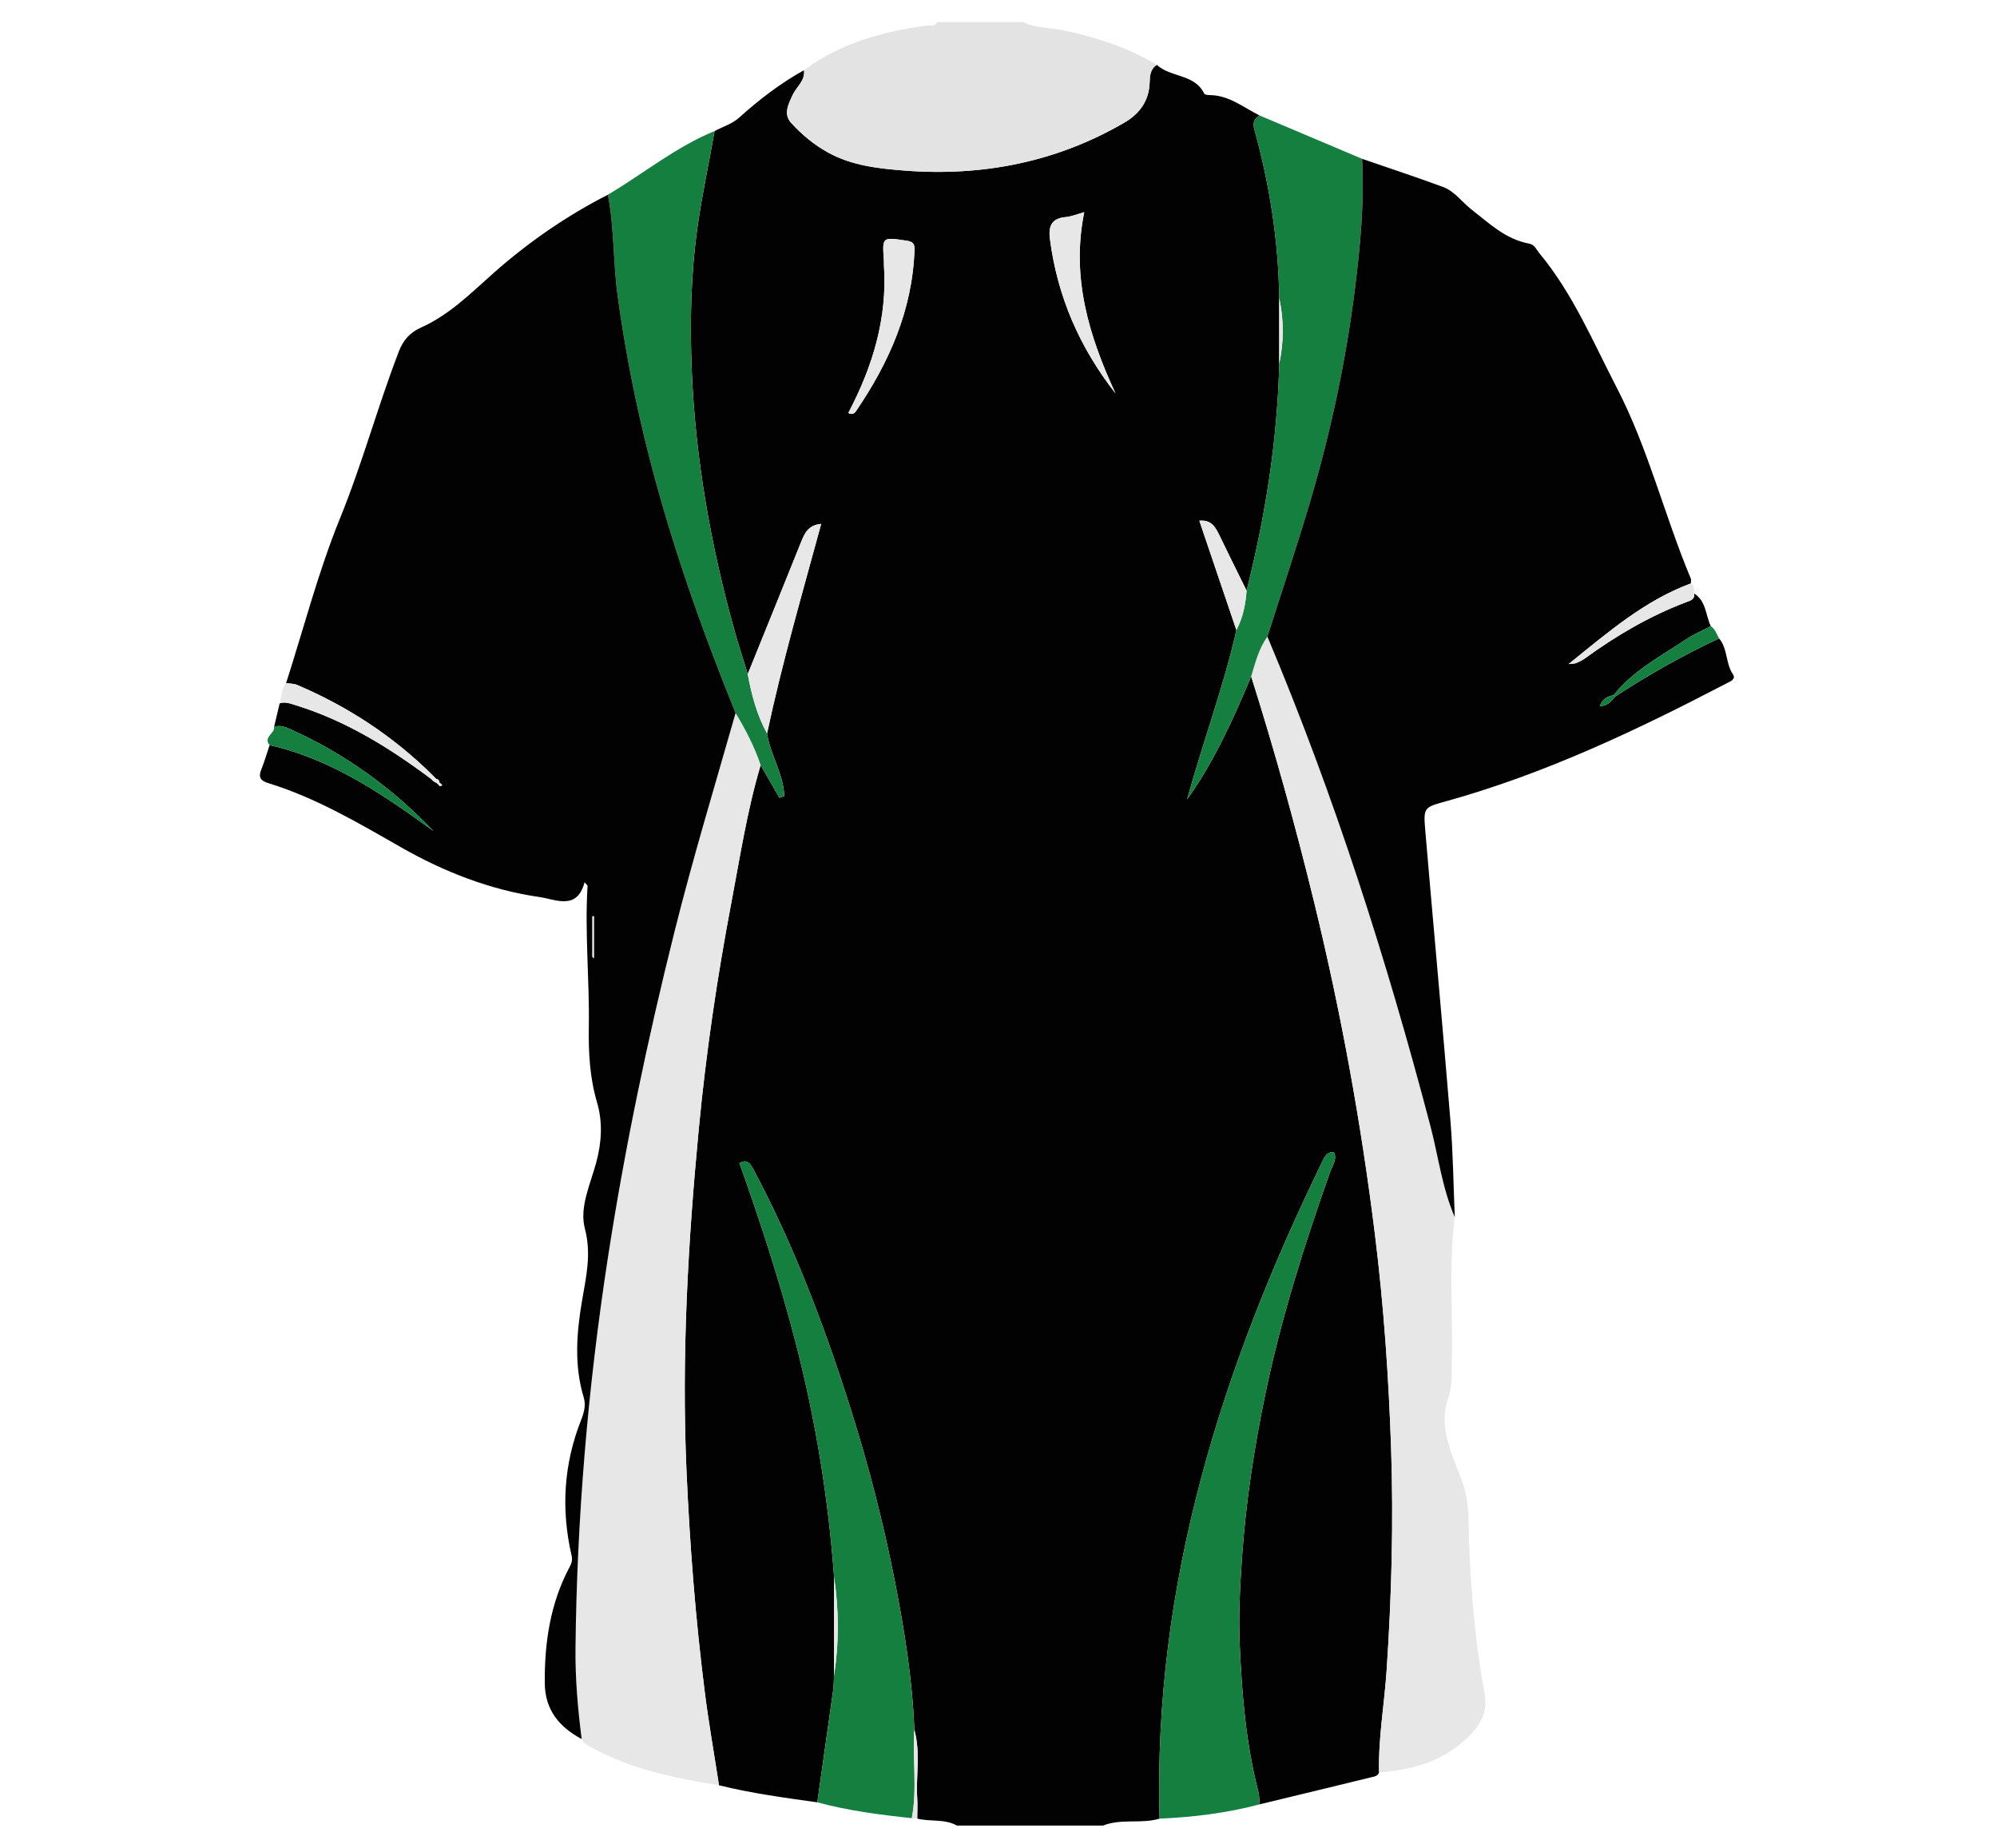 <?xml version="1.0" encoding="utf-8"?>
<!-- Generator: Adobe Illustrator 16.2.0, SVG Export Plug-In . SVG Version: 6.00 Build 0)  -->
<!DOCTYPE svg PUBLIC "-//W3C//DTD SVG 1.1//EN" "http://www.w3.org/Graphics/SVG/1.1/DTD/svg11.dtd">
<svg version="1.1" id="Layer_1" xmlns="http://www.w3.org/2000/svg" xmlns:xlink="http://www.w3.org/1999/xlink" x="0px" y="0px"
	 width="587px" height="543px" viewBox="0 0 587 543" enable-background="new 0 0 587 543" xml:space="preserve">
<style type="text/css">
	<![CDATA[
	 .strip{fill:#157F3F;}
	 .strip2{fill:#E7E7E7;}
	 .bg{fill:#020202;}
	]]>
</style>
<path fill-rule="evenodd" clip-rule="evenodd" class="bg" d="M324.234,536.5c-14.315,0-28.631,0-42.946,0
	c-3.653-2.043-7.837-1.073-11.678-2.054c0.009-1.949,0.129-3.905,0.006-5.847c-0.43-6.753,1.027-13.586-0.855-20.275
	c-0.57-14.7-2.892-29.163-5.715-43.573c-3.379-17.245-7.773-34.223-13.08-50.961c-7.643-24.106-16.553-47.71-28.477-70.083
	c-0.891-1.672-1.795-3.204-4.13-1.884c6.236,17.512,11.985,35.152,16.616,53.156c5.788,22.504,9.5,45.328,11.199,68.49
	c-0.003,9.656-0.006,19.313-0.008,28.969c-0.086,1.451-0.073,2.917-0.273,4.353c-1.528,10.966-3.097,21.925-4.652,32.885
	c-9.687-1.365-19.387-2.658-28.899-5.02c-1.405-9.113-3.017-18.198-4.174-27.342c-2.729-21.568-4.413-43.215-5.375-64.951
	c-1.492-33.682,0.43-67.213,3.617-100.684c2.116-22.224,5.372-44.332,9.54-66.276c2.581-13.583,4.669-27.28,8.638-40.571
	c1.836,3.212,3.674,6.424,5.511,9.636c0.473-0.171,0.946-0.343,1.419-0.514c-0.155-6.473-4.12-12.102-5.051-18.402
	c4.399-20.687,10.316-40.993,15.91-61.584c-3.841,0.333-4.895,2.8-5.947,5.425c-5.176,12.916-10.419,25.802-15.639,38.699
	c-1.32-4.32-2.733-8.615-3.943-12.965c-6.931-24.887-11.419-50.22-12.5-76.03c-0.588-14.028-0.311-28.083,1.639-42.106
	c1.332-9.577,3.404-18.98,5.057-28.476c2.416-1.275,5.208-2.132,7.175-3.905c5.909-5.326,12.152-10.12,19.108-13.98
	c0.393,3.139-2.255,4.889-3.369,7.341c-1.227,2.7-2.766,5.571-0.387,8.168c3.151,3.442,6.704,6.42,10.905,8.725
	c7.072,3.88,14.973,4.695,22.539,5.276c22.777,1.749,44.547-2.493,64.52-14.125c4.444-2.589,7.247-6.413,7.395-11.815
	c0.054-1.958,0.198-3.928,2.107-5.149c4.049,3.77,11.089,2.62,13.931,8.457c0.176,0.36,1.179,0.431,1.801,0.443
	c5.599,0.117,9.776,3.637,14.446,5.972c-1.623,1.073-2.063,2.117-1.449,4.345c4.445,16.136,7.036,32.579,7.253,49.353
	c0.001,6.435,0.003,12.869,0.004,19.304c-0.563,22.598-4.078,44.77-9.604,66.652c-2.695-5.474-5.419-10.934-8.07-16.429
	c-1.147-2.38-2.405-4.457-5.812-4.113c3.699,10.918,7.295,21.532,10.892,32.148c-3.805,16.843-9.921,33.01-14.475,49.739
	c7.991-11.205,13.545-23.594,18.821-36.13c6.905,21.823,13.016,43.867,18.448,66.103c7.909,32.367,13.886,65.092,17.963,98.148
	c2.563,20.777,4.009,41.668,4.717,62.589c0.735,21.765,0.141,43.508-1.315,65.251c-0.671,10.009-2.466,19.936-2.227,30.007
	c-0.382,1.122-1.466,1.21-2.341,1.424c-10.902,2.677-21.817,5.302-32.729,7.94c-0.139-1.289-0.117-2.619-0.438-3.861
	c-3.658-14.138-4.815-28.61-5.447-43.106c-0.365-8.395,0.071-16.799,0.646-25.229c1.113-16.309,3.548-32.362,6.869-48.324
	c4.651-22.358,11.523-44.064,19.14-65.559c0.612-1.727,2.002-3.408,1.085-5.486c-1.964-0.317-2.717,1.138-3.318,2.37
	c-29.778,61.046-49.886,124.497-47.974,193.406C335.427,536.084,329.595,534.358,324.234,536.5z M249.356,121.348
	c1.018,0.62,1.769,0.189,2.221-0.471c9.804-14.365,16.636-29.814,17.236-47.524c0.06-1.748-0.501-2.358-2.43-2.64
	c-7.079-1.03-7.058-1.164-6.581,5.819c0.034,0.484-0.004,0.974,0.029,1.459C260.869,93.536,256.494,107.79,249.356,121.348z
	 M327.888,115.603c-7.796-16.843-13.099-34.079-9.182-53.25c-2.251,0.622-3.773,1.298-5.341,1.425
	c-4.202,0.338-5.252,2.571-4.746,6.468C310.809,87.131,317.348,102.157,327.888,115.603z"/>
<path fill-rule="evenodd" clip-rule="evenodd" fill="#e3e3e3" d="M300.81,6.5c3.749,1.923,7.975,1.57,11.95,2.433
	c9.6,2.083,18.815,5.038,27.274,10.117c-1.909,1.221-2.054,3.191-2.107,5.149c-0.147,5.403-2.95,9.227-7.395,11.815
	c-19.973,11.632-41.743,15.874-64.52,14.125c-7.565-0.581-15.466-1.396-22.539-5.276c-4.201-2.305-7.753-5.283-10.905-8.725
	c-2.379-2.597-0.84-5.468,0.387-8.168c1.113-2.452,3.761-4.202,3.369-7.341c10.741-7.979,23.147-11.36,36.147-13.124
	c1.025-0.139,2.355,0.438,2.959-1.005C283.891,6.5,292.35,6.5,300.81,6.5z"/>
<path fill-rule="evenodd" clip-rule="evenodd" class="strip2" d="M211.341,524.656c-13.143-2.103-26.116-4.757-37.919-11.348
	c-1.015-0.567-2.006-1.076-2.445-2.235c-1.129-8.866-1.909-17.772-1.813-26.704c0.415-38.326,3.632-76.41,9.454-114.313
	c4.98-32.429,11.693-64.466,19.651-96.275c5.4-21.582,11.859-42.859,17.953-64.242c2.942,4.864,5.552,9.886,7.365,15.293
	c-3.969,13.292-6.058,26.989-8.638,40.571c-4.168,21.944-7.424,44.053-9.54,66.276c-3.187,33.471-5.108,67.002-3.617,100.684
	c0.962,21.736,2.646,43.383,5.375,64.951C208.324,506.458,209.936,515.543,211.341,524.656z"/>
<path fill-rule="evenodd" clip-rule="evenodd" class="strip2" d="M427.617,357.697c-1.865,14.205-0.48,28.479-0.882,42.715
	c-0.097,3.394,0.216,6.815-0.954,10.099c-3.061,8.581,0.701,16.166,3.617,23.808c1.471,3.852,2.168,7.699,2.244,11.81
	c0.317,17.271,1.593,34.473,4.732,51.48c1.308,7.076-2.944,11.5-7.521,15.203c-6.709,5.427-14.97,7.388-23.496,8.077
	c-0.239-10.071,1.556-19.998,2.227-30.007c1.456-21.743,2.051-43.486,1.315-65.251c-0.708-20.921-2.153-41.812-4.717-62.589
	c-4.077-33.057-10.054-65.781-17.963-98.148c-5.433-22.236-11.543-44.279-18.447-66.102c1.233-4.042,2.215-8.188,4.771-11.69
	c19.649,46.667,35.004,94.763,47.879,143.693C422.785,339.77,423.875,349.092,427.617,357.697z"/>
<path fill-rule="evenodd" clip-rule="evenodd" class="strip" d="M372.544,187.102c-2.556,3.503-3.537,7.649-4.771,11.69
	c-5.277,12.535-10.831,24.924-18.822,36.129c4.554-16.729,10.67-32.896,14.474-49.741c1.909-3.633,2.707-7.553,2.991-11.604
	c5.525-21.882,9.04-44.054,9.603-66.651c1.386-6.434,1.39-12.87-0.003-19.305c-0.217-16.774-2.808-33.217-7.253-49.353
	c-0.614-2.229-0.174-3.272,1.449-4.345c10.057,4.252,20.111,8.503,30.167,12.754c0.672,12.838-0.53,25.61-2.122,38.288
	c-2.651,21.123-7.094,41.934-13.13,62.355C381.185,160.654,376.755,173.846,372.544,187.102z"/>
<path fill-rule="evenodd" clip-rule="evenodd" class="strip" d="M370.289,530.253c-9.646,2.577-19.488,3.772-29.438,4.211
	c-1.912-68.909,18.195-132.36,47.974-193.406c0.602-1.232,1.354-2.688,3.318-2.37c0.917,2.078-0.473,3.76-1.085,5.486
	c-7.616,21.494-14.488,43.2-19.14,65.559c-3.321,15.962-5.756,32.016-6.869,48.324c-0.574,8.43-1.011,16.834-0.646,25.229
	c0.632,14.496,1.789,28.969,5.447,43.106C370.172,527.634,370.15,528.964,370.289,530.253z"/>
<path fill-rule="evenodd" clip-rule="evenodd" class="strip" d="M268.026,534.33c-9.355-0.994-18.675-2.199-27.786-4.654
	c1.556-10.96,3.125-21.919,4.652-32.885c0.2-1.436,0.187-2.901,0.273-4.351c1.48-9.655,1.452-19.313,0.008-28.971
	c-1.699-23.162-5.411-45.986-11.199-68.49c-4.631-18.004-10.38-35.645-16.616-53.156c2.335-1.32,3.239,0.212,4.13,1.884
	c11.924,22.373,20.834,45.977,28.477,70.083c5.307,16.738,9.701,33.716,13.08,50.961c2.823,14.41,5.146,28.873,5.714,43.571
	C268.199,516.98,269.651,525.698,268.026,534.33z"/>
<path fill-rule="evenodd" clip-rule="evenodd" class="strip" d="M223.586,224.832c-1.813-5.407-4.423-10.43-7.366-15.292
	c-9.809-24.113-18.464-48.625-25.023-73.836c-4.171-16.03-7.375-32.237-9.636-48.676c-1.365-9.922-0.977-19.966-2.879-29.803
	c10.474-6.201,19.964-14.048,31.358-18.709c-1.652,9.495-3.724,18.898-5.056,28.475c-1.949,14.022-2.227,28.078-1.639,42.106
	c1.081,25.81,5.569,51.143,12.5,76.03c1.21,4.35,2.624,8.646,3.943,12.965c1.114,6.073,2.681,11.999,5.676,17.46
	c0.931,6.301,4.896,11.929,5.051,18.402c-0.473,0.171-0.946,0.342-1.419,0.514C227.261,231.256,225.423,228.044,223.586,224.832z"/>
<path fill-rule="evenodd" clip-rule="evenodd" class="strip2" d="M225.466,215.552c-2.996-5.461-4.562-11.387-5.676-17.46
	c5.22-12.897,10.463-25.784,15.639-38.699c1.052-2.625,2.105-5.091,5.947-5.425C235.782,174.559,229.865,194.865,225.466,215.552z"
	/>
<path fill-rule="evenodd" clip-rule="evenodd" class="strip2" d="M249.356,121.348c7.137-13.558,11.513-27.812,10.475-43.356
	c-0.033-0.485,0.005-0.975-0.029-1.459c-0.477-6.983-0.498-6.85,6.581-5.819c1.928,0.281,2.49,0.892,2.43,2.64
	c-0.6,17.71-7.432,33.159-17.236,47.524C251.125,121.538,250.375,121.968,249.356,121.348z"/>
<path fill-rule="evenodd" clip-rule="evenodd" class="strip2" d="M327.888,115.603c-10.54-13.446-17.079-28.472-19.269-45.357
	c-0.506-3.897,0.544-6.13,4.746-6.468c1.567-0.127,3.09-0.804,5.341-1.425C314.789,81.524,320.092,98.76,327.888,115.603z"/>
<path fill-rule="evenodd" clip-rule="evenodd" class="strip2" d="M366.416,173.576c-0.284,4.051-1.082,7.971-2.991,11.604
	c-3.596-10.614-7.191-21.228-10.891-32.146c3.406-0.344,4.664,1.733,5.812,4.113C360.997,162.642,363.721,168.102,366.416,173.576z"
	/>
<path fill-rule="evenodd" clip-rule="evenodd" class="strip2" d="M245.174,463.47c1.443,9.658,1.472,19.315-0.008,28.971
	C245.168,482.782,245.171,473.126,245.174,463.47z"/>
<path fill-rule="evenodd" clip-rule="evenodd" class="strip2" d="M268.026,534.33c1.625-8.632,0.172-17.35,0.734-26.008
	c1.883,6.691,0.426,13.524,0.856,20.277c0.123,1.941,0.003,3.897-0.006,5.847C269.082,534.407,268.555,534.369,268.026,534.33z"/>
<path fill-rule="evenodd" clip-rule="evenodd" class="strip2" d="M376.016,87.62c1.393,6.435,1.389,12.871,0.003,19.305
	C376.019,100.489,376.017,94.055,376.016,87.62z"/>
<path fill-rule="evenodd" clip-rule="evenodd" class="bg" d="M178.683,57.225c1.902,9.837,1.514,19.881,2.879,29.803
	c2.261,16.439,5.464,32.646,9.636,48.676c6.559,25.21,15.214,49.723,25.023,73.836c-6.093,21.381-12.552,42.658-17.952,64.24
	c-7.958,31.81-14.67,63.847-19.651,96.275c-5.822,37.903-9.039,75.987-9.454,114.313c-0.096,8.932,0.684,17.838,1.813,26.704
	c-6.563-3.512-10.774-8.541-10.842-16.39c-0.106-12.003,1.621-23.6,7.375-34.328c0.565-1.055,0.789-1.98,0.504-3.209
	c-3.142-13.578-2.327-26.907,2.823-39.894c0.871-2.195,1.423-4.339,0.729-6.621c-2.821-9.278-2.085-18.781-0.547-27.992
	c1.211-7.254,2.905-13.921,0.901-21.557c-1.666-6.351,1.622-13.068,3.339-19.462c1.607-5.985,1.943-11.856,0.209-17.747
	c-2.138-7.259-2.51-14.681-2.389-22.143c0.222-13.793-1.224-27.569-0.372-41.366c0.014-0.208-0.348-0.44-0.883-1.075
	c-2.187,8.363-8.535,5.015-13.171,4.346c-14.574-2.101-28.163-7.426-40.929-14.718c-12.528-7.154-24.955-14.491-38.857-18.771
	c-2.135-0.658-3.008-1.589-2.109-3.859c0.947-2.39,1.669-4.868,2.488-7.305c18.28,4.13,33.33,14.485,48.184,25.264
	c-12.054-12.608-25.888-22.618-41.72-29.781c-1.585-0.717-3.281-1.53-5.153-0.829c0.551-2.317,1.101-4.634,1.652-6.953
	c1.647-0.53,3.106,0.071,4.678,0.555c14.708,4.531,27.54,12.478,39.742,21.601c0.308,0.275,0.615,0.551,0.923,0.827
	c0.378,0.227,0.756,0.453,1.135,0.678c0.341,0.455,0.638,1.077,1.289,0.333c-0.287-0.25-0.574-0.499-0.861-0.749
	c0.01-0.631-0.332-0.942-0.928-1.025c-0.318-0.332-0.637-0.664-0.956-0.996c-11.548-11.484-24.927-20.236-39.878-26.611
	c-0.983-0.419-2.164-0.378-3.251-0.552c5.201-16.191,9.466-32.765,15.864-48.469c6.547-16.073,11.037-32.786,17.25-48.925
	c1.295-3.365,3.19-5.589,6.621-7.128c8.262-3.702,14.595-10.094,21.292-16.025C155.327,71.162,166.514,63.446,178.683,57.225z
	 M174.129,281.184c0.149,0.142,0.299,0.285,0.448,0.427c0-4.113,0-8.226,0-12.339c-0.148-0.001-0.298-0.002-0.448-0.004
	C174.129,273.239,174.129,277.212,174.129,281.184z"/>
<path fill-rule="evenodd" clip-rule="evenodd" class="strip" d="M80.556,213.636c1.872-0.701,3.568,0.112,5.153,0.829
	c15.832,7.163,29.666,17.173,41.72,29.781c-14.854-10.779-29.903-21.134-48.184-25.264
	C77.242,216.601,80.854,215.598,80.556,213.636z"/>
<path fill-rule="evenodd" clip-rule="evenodd" class="strip2" d="M84.099,200.744c1.088,0.174,2.268,0.133,3.251,0.552
	c14.952,6.375,28.331,15.127,39.878,26.611c-0.2,0.311-0.401,0.622-0.602,0.933c-12.202-9.124-25.034-17.071-39.742-21.602
	c-1.571-0.483-3.03-1.084-4.678-0.555C82.789,204.688,82.733,202.491,84.099,200.744z"/>
<path fill-rule="evenodd" clip-rule="evenodd" class="bg" d="M372.544,187.102c4.211-13.256,8.641-26.447,12.583-39.782
	c6.036-20.422,10.479-41.233,13.13-62.355c1.592-12.678,2.794-25.45,2.122-38.288c7.93,2.736,15.898,5.363,23.771,8.259
	c3.411,1.254,5.544,4.414,8.344,6.601c5.223,4.08,10.06,8.782,16.935,10.043c1.69,0.311,2.181,1.787,3.087,2.878
	c9.841,11.858,15.728,25.996,22.721,39.487c9.272,17.892,14.004,37.567,21.75,56.063c0.174,0.415,0.024,0.965,0.026,1.452
	c-13.491,4.993-24.169,14.189-35.945,23.707c1.458-0.18,1.849-0.142,2.159-0.283c0.859-0.388,1.756-0.751,2.51-1.299
	c9.311-6.766,19.156-12.557,29.956-16.64c1.162-0.439,2.553-0.757,2.293-2.525c3.546,2.227,3.347,6.356,4.88,9.606
	c-2.424,1.277-4.981,2.356-7.249,3.868c-7.477,4.986-15.586,9.171-21.33,16.415c-1.807,0.334-3.272,1.08-4.057,3.256
	c2.278-0.157,3.406-1.395,4.433-2.791c9.804-6.446,20.021-12.151,30.633-17.155c2.595,2.999,1.881,7.259,4.047,10.49
	c1.039,1.55-0.729,2.139-1.851,2.724c-26.451,13.803-53.356,26.539-82.221,34.588c-6.684,1.864-6.918,1.715-6.327,8.659
	c2.421,28.473,5.067,56.926,7.407,85.405c0.771,9.376,0.864,18.808,1.268,28.214c-3.742-8.605-4.832-17.928-7.194-26.902
	C407.548,281.864,392.193,233.769,372.544,187.102z"/>
<path fill-rule="evenodd" clip-rule="evenodd" class="strip2" d="M497.984,174.418c0.26,1.768-1.131,2.085-2.293,2.525
	c-10.8,4.083-20.646,9.874-29.956,16.64c-0.754,0.548-1.65,0.911-2.51,1.299c-0.311,0.141-0.701,0.103-2.159,0.283
	c11.776-9.518,22.454-18.714,35.945-23.707C498.204,172.16,497.913,173.349,497.984,174.418z"/>
<path fill-rule="evenodd" clip-rule="evenodd" class="strip" d="M474.282,204.303c5.747-7.239,13.856-11.424,21.333-16.41
	c2.268-1.512,4.825-2.591,7.249-3.868c1.297,0.865,1.74,2.308,2.427,3.591c-10.608,5.006-20.826,10.711-30.63,17.157
	C474.527,204.621,474.402,204.464,474.282,204.303z"/>
<path fill-rule="evenodd" clip-rule="evenodd" class="strip2" d="M174.129,281.184c0-3.972,0-7.944,0-11.916
	c0.149,0.002,0.299,0.003,0.448,0.004c0,4.113,0,8.226,0,12.339C174.429,281.469,174.279,281.325,174.129,281.184z"/>
<path fill-rule="evenodd" clip-rule="evenodd" class="strip2" d="M127.229,227.907c0.319,0.333,0.638,0.664,0.956,0.996
	c-0.211,0.254-0.423,0.509-0.635,0.763c-0.308-0.276-0.615-0.551-0.923-0.827C126.828,228.529,127.029,228.218,127.229,227.907z"/>
<path fill-rule="evenodd" clip-rule="evenodd" class="strip2" d="M128.185,228.903c0.597,0.083,0.938,0.395,0.928,1.025
	c-0.142,0.14-0.285,0.278-0.429,0.417c-0.378-0.227-0.756-0.453-1.134-0.679C127.762,229.412,127.974,229.158,128.185,228.903z"/>
<path fill-rule="evenodd" clip-rule="evenodd" class="strip2" d="M129.113,229.929c0.287,0.25,0.574,0.499,0.861,0.749
	c-0.651,0.744-0.947,0.122-1.289-0.333C128.829,230.207,128.971,230.069,129.113,229.929z"/>
<path fill-rule="evenodd" clip-rule="evenodd" class="strip" d="M474.661,204.772c-1.026,1.396-2.154,2.634-4.433,2.791
	c0.784-2.176,2.25-2.922,4.057-3.256C474.402,204.464,474.527,204.621,474.661,204.772z"/>
</svg>
